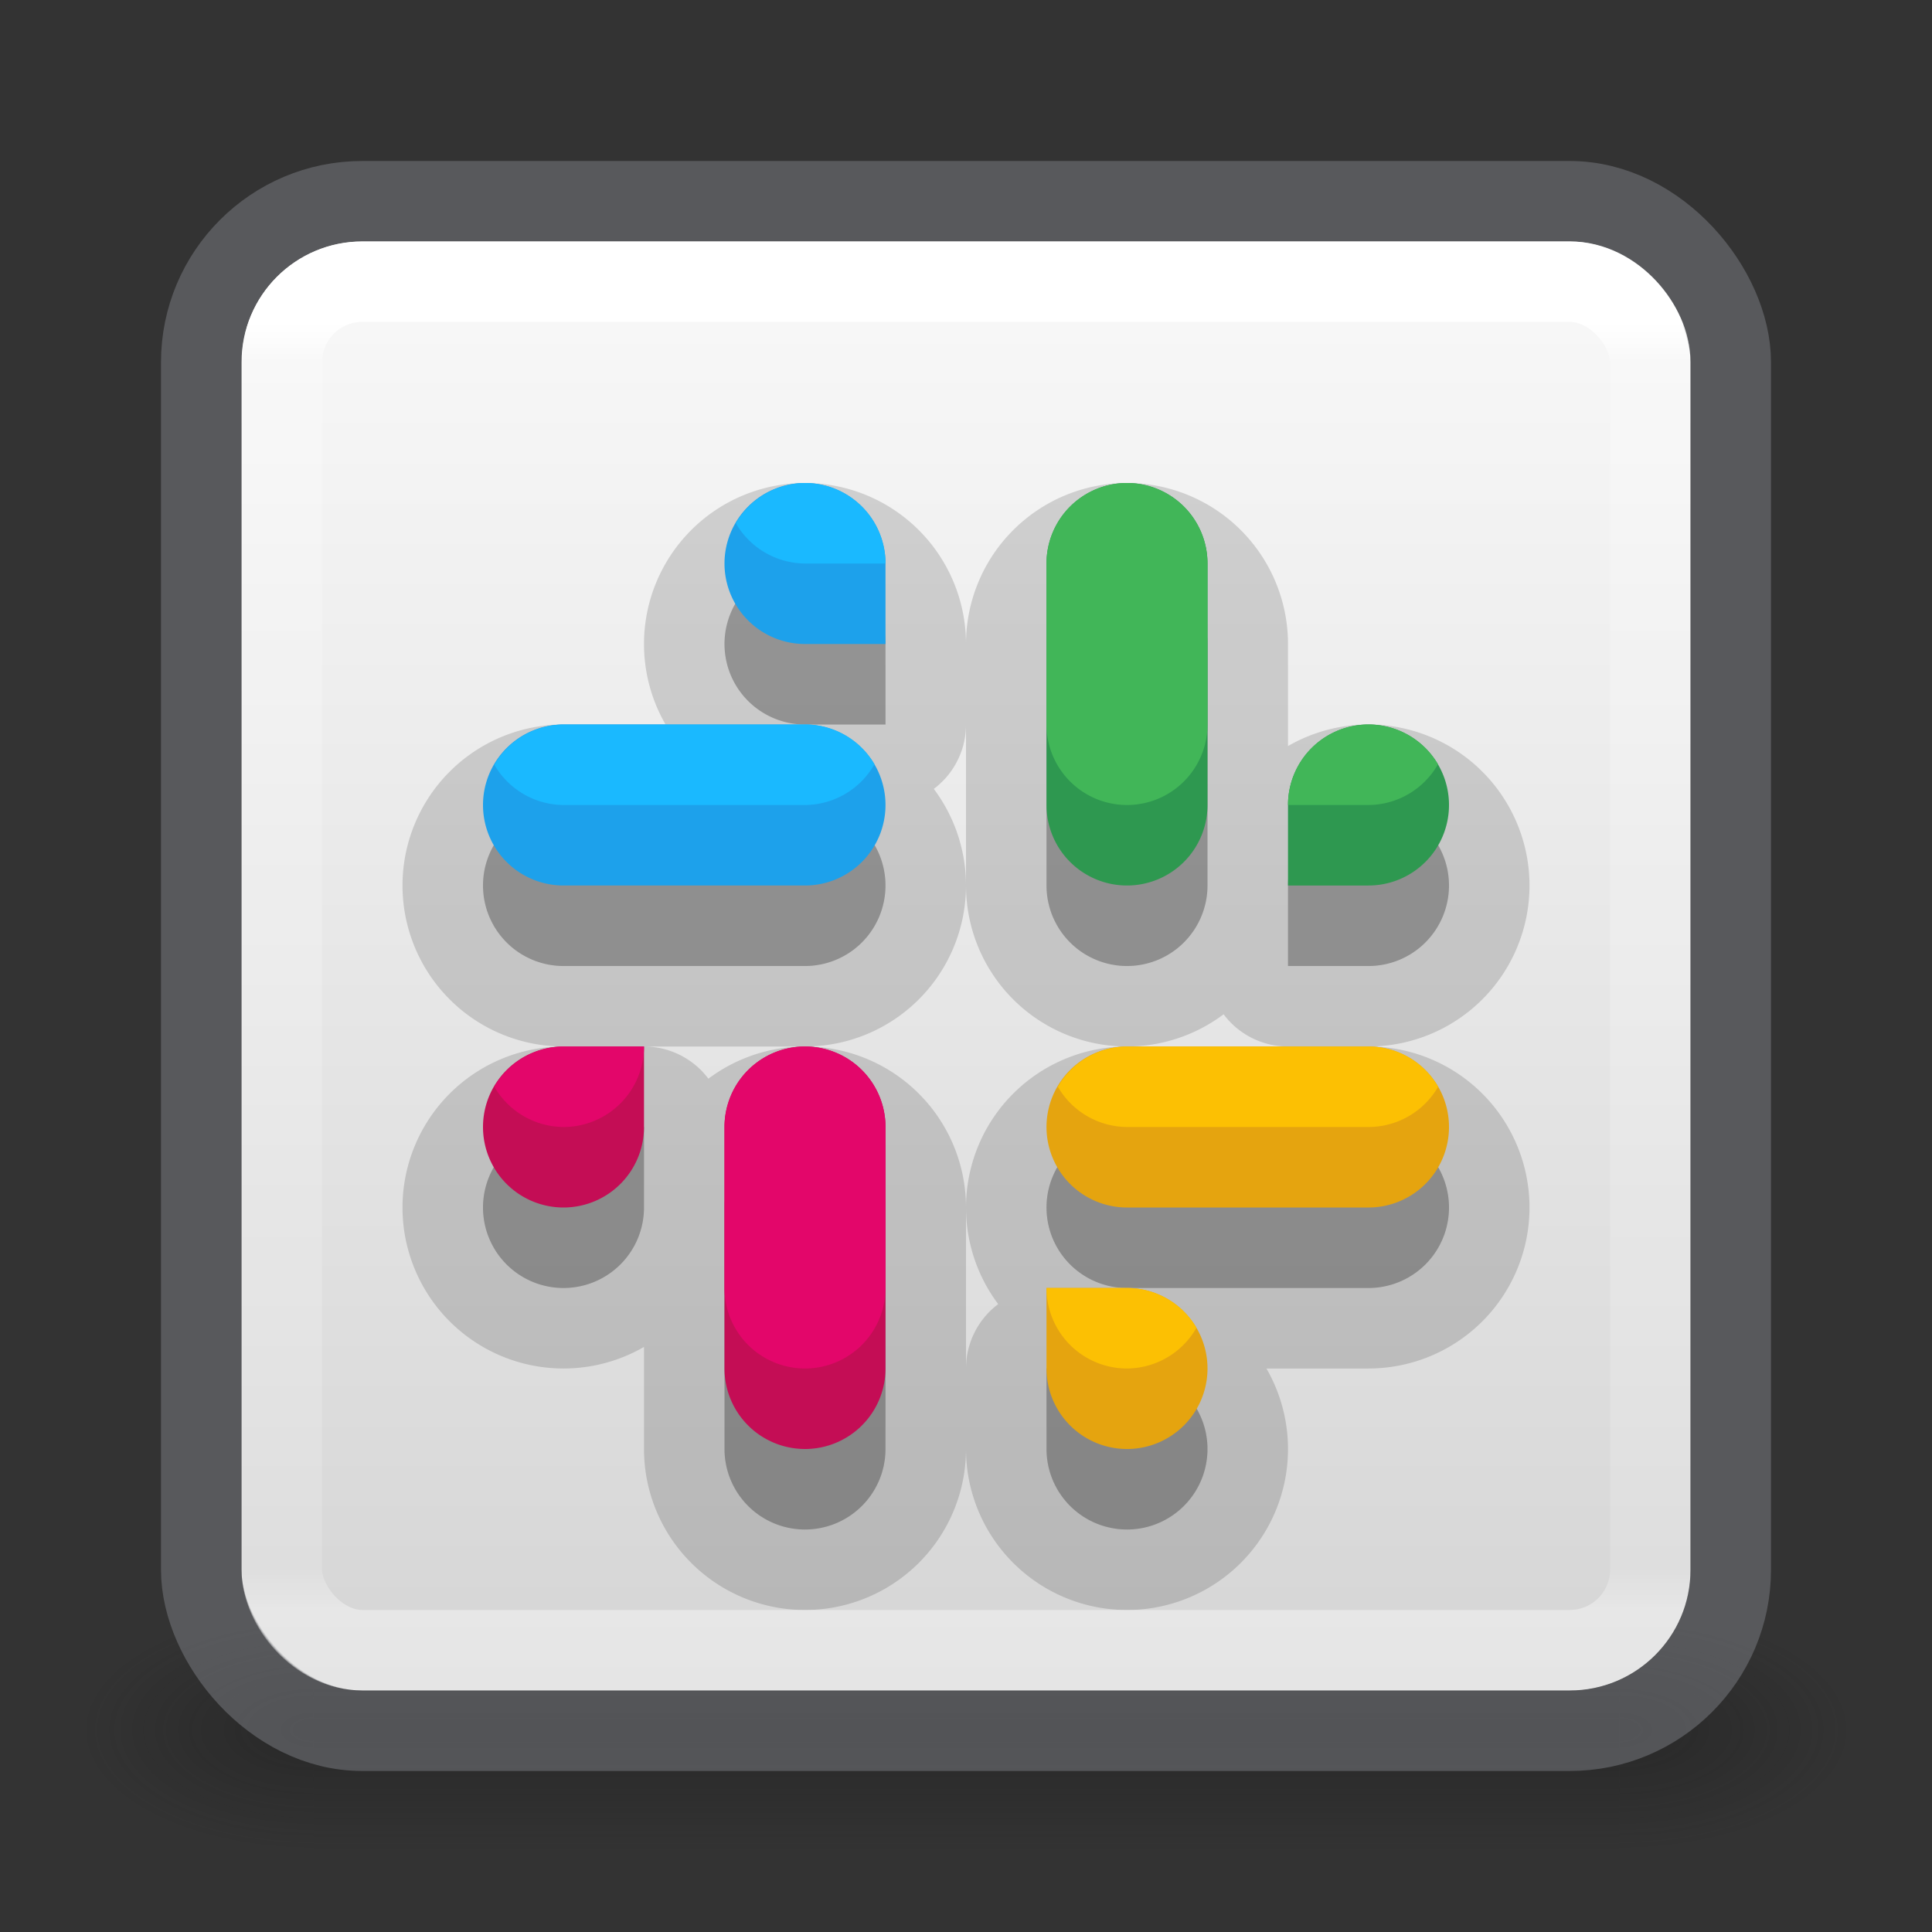<?xml version="1.0" encoding="UTF-8" standalone="no"?>
<svg
   id="svg4157"
   height="24"
   width="24"
   version="1.1"
   xml:space="preserve"
   xmlns:xlink="http://www.w3.org/1999/xlink"
   xmlns="http://www.w3.org/2000/svg"
   xmlns:svg="http://www.w3.org/2000/svg"
   xmlns:rdf="http://www.w3.org/1999/02/22-rdf-syntax-ns#"
   xmlns:cc="http://creativecommons.org/ns#"
   xmlns:dc="http://purl.org/dc/elements/1.1/"><rect width="100%" height="100%" fill="#333333" stroke="none"/><defs
     id="defs4159"><linearGradient
       gradientTransform="matrix(0.459,0,0,0.459,0.974,0.972)"
       gradientUnits="userSpaceOnUse"
       xlink:href="#linearGradient4095"
       id="linearGradient3233"
       y2="41.414"
       x2="24"
       y1="6.591"
       x1="24" /><linearGradient
       id="linearGradient4095"><stop
         offset="0"
         style="stop-color:#ffffff;stop-opacity:1"
         id="stop4097" /><stop
         offset="0.031"
         style="stop-color:#ffffff;stop-opacity:0.235"
         id="stop4100" /><stop
         offset="0.969"
         style="stop-color:#ffffff;stop-opacity:0.157"
         id="stop4102" /><stop
         offset="1"
         style="stop-color:#ffffff;stop-opacity:0.392"
         id="stop4104" /></linearGradient><radialGradient
       gradientTransform="matrix(2.004,0,0,1.4,27.988,-17.4)"
       gradientUnits="userSpaceOnUse"
       xlink:href="#linearGradient3688-166-749-9"
       id="radialGradient3082-6"
       fy="43.5"
       fx="4.993"
       r="2.5"
       cy="43.5"
       cx="4.993" /><linearGradient
       id="linearGradient3688-166-749-9"><stop
         offset="0"
         style="stop-color:#181818;stop-opacity:1"
         id="stop2883-2" /><stop
         offset="1"
         style="stop-color:#181818;stop-opacity:0"
         id="stop2885-2" /></linearGradient><radialGradient
       gradientTransform="matrix(2.004,0,0,1.4,-20.012,-104.4)"
       gradientUnits="userSpaceOnUse"
       xlink:href="#linearGradient3688-464-309-7-6"
       id="radialGradient3084-4"
       fy="43.5"
       fx="4.993"
       r="2.5"
       cy="43.5"
       cx="4.993" /><linearGradient
       id="linearGradient3688-464-309-7-6"><stop
         offset="0"
         style="stop-color:#181818;stop-opacity:1"
         id="stop2889-75" /><stop
         offset="1"
         style="stop-color:#181818;stop-opacity:0"
         id="stop2891-4-9" /></linearGradient><linearGradient
       gradientUnits="userSpaceOnUse"
       xlink:href="#linearGradient3702-501-757-1"
       id="linearGradient3086-8"
       y2="39.999"
       x2="25.058"
       y1="47.028"
       x1="25.058" /><linearGradient
       id="linearGradient3702-501-757-1"><stop
         offset="0"
         style="stop-color:#181818;stop-opacity:0"
         id="stop2895-2" /><stop
         offset="0.5"
         style="stop-color:#181818;stop-opacity:1"
         id="stop2897-89" /><stop
         offset="1"
         style="stop-color:#181818;stop-opacity:0"
         id="stop2899-36" /></linearGradient><linearGradient
       xlink:href="#linearGradient4-6"
       id="linearGradient871"
       x1="11.428"
       y1="2.526"
       x2="11.428"
       y2="21.451"
       gradientUnits="userSpaceOnUse" /><style
       id="style1">.g{fill:#000;}.g,.h,.i{stroke-width:0px;}.h{fill:url(#e);}.i{fill:#fff;}</style><style
       id="style1-7">.g{fill:#000;}.g,.h,.i{stroke-width:0px;}.h{fill:url(#e);}.i{fill:#fff;}</style><style
       id="style1-5">.g{fill:#000;}.g,.h,.i{stroke-width:0px;}.h{fill:url(#e);}.i{fill:#fff;}</style><linearGradient
       id="linearGradient4-6"><stop
         style="stop-color:#fafafa;stop-opacity:1;"
         offset="0"
         id="stop4-7" /><stop
         style="stop-color:#d4d4d4;stop-opacity:1;"
         offset="1"
         id="stop5" /></linearGradient><style
       id="style1-53">.g{fill:#000;}.g,.h,.i{stroke-width:0px;}.h{fill:url(#e);}.i{fill:#fff;}</style><style
       id="style1-6">.cls-1{fill:#fff;}</style><style
       id="style1-67">.cls-1{fill:#fff;}</style></defs><g
     transform="matrix(0.55,0,0,0.333,-1.2,7.333)"
     id="g2036-4"
     style="display:inline"><g
       transform="matrix(1.053,0,0,1.286,-1.263,-13.429)"
       id="g3712-8"
       style="opacity:0.4"><rect
         width="5"
         height="7"
         x="38"
         y="40"
         id="rect2801-6"
         style="fill:url(#radialGradient3082-6);fill-opacity:1;stroke:none" /><rect
         width="5"
         height="7"
         x="-10"
         y="-47"
         transform="scale(-1)"
         id="rect3696-20"
         style="fill:url(#radialGradient3084-4);fill-opacity:1;stroke:none" /><rect
         width="28"
         height="7"
         x="10"
         y="40"
         id="rect3700-5"
         style="fill:url(#linearGradient3086-8);fill-opacity:1;stroke:none" /></g></g><rect
     width="18"
     height="18"
     rx="1.5"
     ry="1.5"
     x="3"
     y="3"
     id="rect5505-21-8"
     style="color:#000000;display:inline;overflow:visible;visibility:visible;fill:url(#linearGradient871);fill-opacity:1;fill-rule:nonzero;stroke:none;stroke-width:1;marker:none;enable-background:accumulate" /><path
     id="path36"
     style="opacity:0.15;fill:#000000;fill-opacity:1;stroke:#000000;stroke-width:2;stroke-linejoin:round;stroke-opacity:1"
     d="m 10,7 a 1,1 0 0 0 -1,1 1,1 0 0 0 1,1 h 1 V 8 A 1,1 0 0 0 10,7 Z m 4,0 a 1,1 0 0 0 -1,1 v 3 a 1,1 0 0 0 1,1 1,1 0 0 0 1,-1 V 8 A 1,1 0 0 0 14,7 Z m -7,3 a 1,1 0 0 0 -1,1 1,1 0 0 0 1,1 h 3 a 1,1 0 0 0 1,-1 1,1 0 0 0 -1,-1 z m 10,0 a 1,1 0 0 0 -1,1 v 1 h 1 a 1,1 0 0 0 1,-1 1,1 0 0 0 -1,-1 z M 7,14 a 1,1 0 0 0 -1,1 1,1 0 0 0 1,1 1,1 0 0 0 1,-1 v -1 z m 3,0 a 1,1 0 0 0 -1,1 v 3 a 1,1 0 0 0 1,1 1,1 0 0 0 1,-1 v -3 a 1,1 0 0 0 -1,-1 z m 4,0 a 1,1 0 0 0 -1,1 1,1 0 0 0 1,1 h 3 a 1,1 0 0 0 1,-1 1,1 0 0 0 -1,-1 z m -1,3 v 1 a 1,1 0 0 0 1,1 1,1 0 0 0 1,-1 1,1 0 0 0 -1,-1 z" /><rect
     width="19"
     height="19"
     rx="2"
     ry="2"
     x="2.5"
     y="2.5"
     id="rect5505-21-8-1"
     style="color:#000000;display:inline;overflow:visible;visibility:visible;opacity:0.5;fill:none;stroke:#7e8087;stroke-width:1;stroke-linecap:round;stroke-linejoin:round;stroke-miterlimit:4;stroke-dasharray:none;stroke-dashoffset:0;stroke-opacity:1;marker:none;enable-background:accumulate" /><rect
     width="17"
     height="17"
     x="3.501"
     y="3.499"
     id="rect6741-9"
     style="opacity:1;fill:none;stroke:url(#linearGradient3233);stroke-width:1;stroke-linecap:round;stroke-linejoin:round;stroke-miterlimit:4;stroke-dasharray:none;stroke-dashoffset:0;stroke-opacity:1"
     rx="1"
     ry="1" /><path
     id="path33"
     style="opacity:0.15;fill:#000000;fill-opacity:1;stroke:none;stroke-width:2;stroke-linejoin:round"
     d="m 10,7 a 1,1 0 0 0 -1,1 1,1 0 0 0 1,1 h 1 V 8 A 1,1 0 0 0 10,7 Z m 4,0 a 1,1 0 0 0 -1,1 v 3 a 1,1 0 0 0 1,1 1,1 0 0 0 1,-1 V 8 A 1,1 0 0 0 14,7 Z m -7,3 a 1,1 0 0 0 -1,1 1,1 0 0 0 1,1 h 3 a 1,1 0 0 0 1,-1 1,1 0 0 0 -1,-1 z m 10,0 a 1,1 0 0 0 -1,1 v 1 h 1 a 1,1 0 0 0 1,-1 1,1 0 0 0 -1,-1 z M 7,14 a 1,1 0 0 0 -1,1 1,1 0 0 0 1,1 1,1 0 0 0 1,-1 v -1 z m 3,0 a 1,1 0 0 0 -1,1 v 3 a 1,1 0 0 0 1,1 1,1 0 0 0 1,-1 v -3 a 1,1 0 0 0 -1,-1 z m 4,0 a 1,1 0 0 0 -1,1 1,1 0 0 0 1,1 h 3 a 1,1 0 0 0 1,-1 1,1 0 0 0 -1,-1 z m -1,3 v 1 a 1,1 0 0 0 1,1 1,1 0 0 0 1,-1 1,1 0 0 0 -1,-1 z" /><path
     id="path2"
     style="opacity:1;fill:#1da1eb;fill-opacity:1;stroke:none;stroke-width:2;stroke-linejoin:round"
     d="m 10,6 a 1,1 0 0 0 -1,1 1,1 0 0 0 1,1 h 1 V 7 A 1,1 0 0 0 10,6 Z M 7,9 a 1,1 0 0 0 -1,1 1,1 0 0 0 1,1 h 3 a 1,1 0 0 0 1,-1 1,1 0 0 0 -1,-1 z" /><path
     id="path6"
     style="opacity:1;fill:#2e9850;fill-opacity:1;stroke:none;stroke-width:2;stroke-linejoin:round"
     d="m 14,6 a 1,1 0 0 0 -1,1 v 3 a 1,1 0 0 0 1,1 1,1 0 0 0 1,-1 V 7 A 1,1 0 0 0 14,6 Z m 3,3 a 1,1 0 0 0 -1,1 v 1 h 1 a 1,1 0 0 0 1,-1 1,1 0 0 0 -1,-1 z" /><path
     id="path10"
     style="opacity:1;fill:#c40d55;fill-opacity:1;stroke:none;stroke-width:2;stroke-linejoin:round"
     d="m 7,13 a 1,1 0 0 0 -1,1 1,1 0 0 0 1,1 1,1 0 0 0 1,-1 v -1 z m 3,0 a 1,1 0 0 0 -1,1 v 3 a 1,1 0 0 0 1,1 1,1 0 0 0 1,-1 v -3 a 1,1 0 0 0 -1,-1 z" /><path
     id="path13"
     style="opacity:1;fill:#e5a40f;fill-opacity:1;stroke:none;stroke-width:2;stroke-linejoin:round"
     d="m 14,13 a 1,1 0 0 0 -1,1 1,1 0 0 0 1,1 h 3 a 1,1 0 0 0 1,-1 1,1 0 0 0 -1,-1 z m -1,3 v 1 a 1,1 0 0 0 1,1 1,1 0 0 0 1,-1 1,1 0 0 0 -1,-1 z" /><path
     id="path37"
     style="opacity:1;fill:#41b658;fill-opacity:1;stroke:none;stroke-width:2;stroke-linejoin:round"
     d="m 14,6 a 1,1 0 0 0 -1,1 v 2 a 1,1 0 0 0 1,1 1,1 0 0 0 1,-1 V 7 A 1,1 0 0 0 14,6 Z m 3,3 a 1,1 0 0 0 -1,1 h 1 A 1,1 0 0 0 17.863,9.494 1,1 0 0 0 17,9 Z" /><path
     id="path38"
     style="opacity:1;fill:#1ab9ff;fill-opacity:1;stroke:none;stroke-width:2;stroke-linejoin:round"
     d="M 10,6 A 1,1 0 0 0 9.141,6.5 1,1 0 0 0 10,7 h 1 A 1,1 0 0 0 10,6 Z M 7,9 A 1,1 0 0 0 6.141,9.5 1,1 0 0 0 7,10 h 3 A 1,1 0 0 0 10.863,9.494 1,1 0 0 0 10,9 Z" /><path
     id="path39"
     style="opacity:1;fill:#fcc003;fill-opacity:1;stroke:none;stroke-width:2;stroke-linejoin:round"
     d="M 14,13 A 1,1 0 0 0 13.141,13.5 1,1 0 0 0 14,14 h 3 A 1,1 0 0 0 17.865,13.5 1,1 0 0 0 17,13 Z m -1,3 a 1,1 0 0 0 1,1 1,1 0 0 0 0.863,-0.506 A 1,1 0 0 0 14,16 Z" /><path
     id="path41"
     style="opacity:1;fill:#e3066a;fill-opacity:1;stroke:none;stroke-width:2;stroke-linejoin:round"
     d="M 7,13 A 1,1 0 0 0 6.141,13.5 1,1 0 0 0 7,14 1,1 0 0 0 8,13 Z m 3,0 a 1,1 0 0 0 -1,1 v 2 a 1,1 0 0 0 1,1 1,1 0 0 0 1,-1 v -2 a 1,1 0 0 0 -1,-1 z" /></svg>
